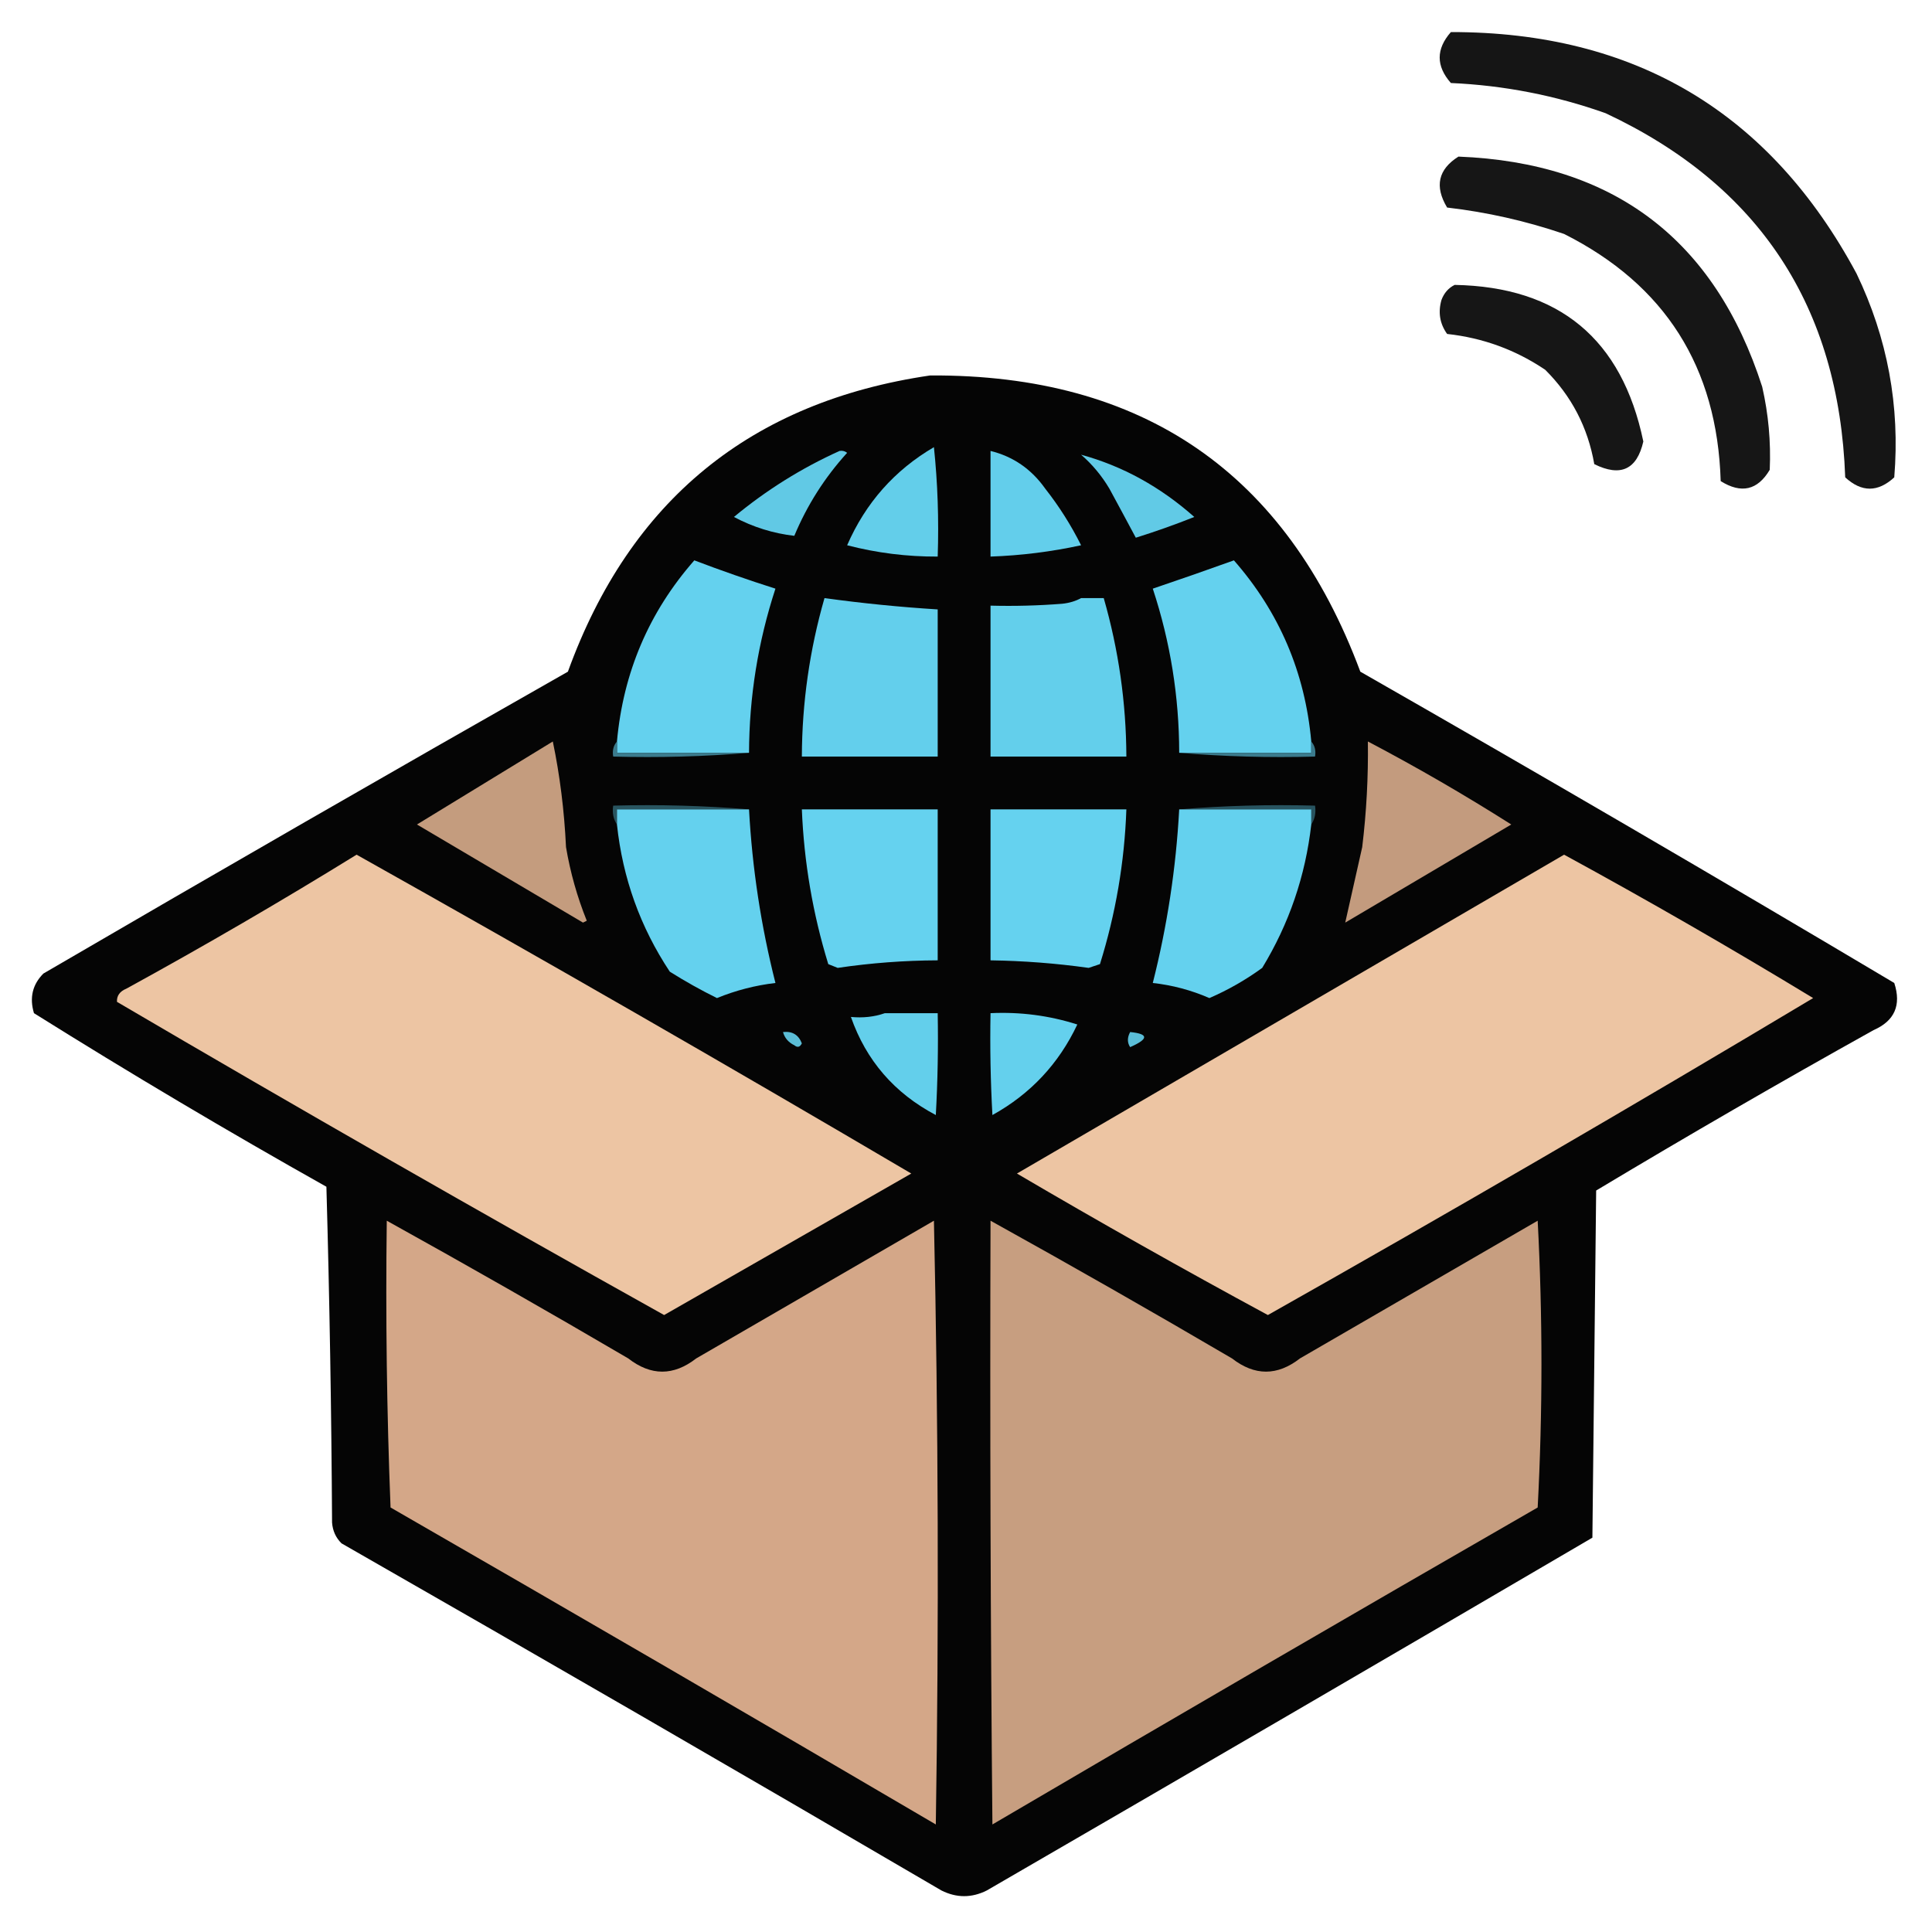 <?xml version="1.0" encoding="UTF-8"?>
<!DOCTYPE svg PUBLIC "-//W3C//DTD SVG 1.1//EN" "http://www.w3.org/Graphics/SVG/1.1/DTD/svg11.dtd">
<svg xmlns="http://www.w3.org/2000/svg" version="1.1" width="512px" height="512px" style="shape-rendering:geometricPrecision; text-rendering:geometricPrecision; image-rendering:optimizeQuality; fill-rule:evenodd; clip-rule:evenodd" xmlns:xlink="http://www.w3.org/1999/xlink">
<g><path style="opacity:0.917" fill="#000000" d="M 384.5,8.5 C 433.233,8.441 469.066,29.774 492,72.5C 500.22,89.6 503.553,107.6 502,126.5C 497.667,130.5 493.333,130.5 489,126.5C 487.379,81.256 466.213,49.089 425.5,30C 412.233,25.289 398.567,22.622 384.5,22C 380.541,17.502 380.541,13.002 384.5,8.5 Z"/></g>
<g><path style="opacity:0.913" fill="#000000" d="M 386.5,41.5 C 427.604,43.115 454.437,63.448 467,102.5C 468.659,109.764 469.325,117.097 469,124.5C 465.797,129.916 461.464,130.916 456,127.5C 455.091,97.298 441.258,75.465 414.5,62C 404.39,58.558 394.056,56.224 383.5,55C 380.127,49.391 381.127,44.891 386.5,41.5 Z"/></g>
<g><path style="opacity:0.913" fill="#000000" d="M 385.5,75.5 C 413.183,76.013 429.85,89.847 435.5,117C 433.797,124.451 429.464,126.451 422.5,123C 420.803,113.271 416.469,104.938 409.5,98C 401.64,92.699 392.973,89.532 383.5,88.5C 381.564,85.792 381.064,82.792 382,79.5C 382.69,77.65 383.856,76.316 385.5,75.5 Z"/></g>
<g><path style="opacity:0.981" fill="#020202" d="M 246.5,99.5 C 302.882,99.177 340.882,125.343 360.5,178C 407.926,205.101 455.093,232.601 502,260.5C 503.922,266.383 502.089,270.549 496.5,273C 471.755,286.788 447.255,300.954 423,315.5C 422.667,346.167 422.333,376.833 422,407.5C 368.582,438.793 315.082,469.96 261.5,501C 257.5,503 253.5,503 249.5,501C 196.664,470.081 143.664,439.414 90.5,409C 88.996,407.509 88.163,405.676 88,403.5C 87.833,373.828 87.333,344.161 86.5,314.5C 60.275,299.764 34.442,284.431 9,268.5C 7.773,264.409 8.606,260.909 11.5,258C 57.67,231.081 104.003,204.414 150.5,178C 166.94,132.636 198.94,106.469 246.5,99.5 Z"/></g>
<g><path style="opacity:1" fill="#63ceea" d="M 247.5,118.5 C 248.494,127.986 248.827,137.652 248.5,147.5C 240.373,147.541 232.373,146.541 224.5,144.5C 229.39,133.283 237.056,124.616 247.5,118.5 Z"/></g>
<g><path style="opacity:1" fill="#63ceeb" d="M 262.5,119.5 C 268.505,120.984 273.338,124.318 277,129.5C 280.666,134.162 283.833,139.162 286.5,144.5C 278.602,146.218 270.602,147.218 262.5,147.5C 262.5,138.167 262.5,128.833 262.5,119.5 Z"/></g>
<g><path style="opacity:1" fill="#61c9e5" d="M 222.5,119.5 C 223.239,119.369 223.906,119.536 224.5,120C 218.572,126.52 213.906,133.853 210.5,142C 204.907,141.359 199.573,139.692 194.5,137C 203.09,129.877 212.423,124.044 222.5,119.5 Z"/></g>
<g><path style="opacity:1" fill="#61cae6" d="M 286.5,120.5 C 297.487,123.507 307.487,129.007 316.5,137C 311.366,139.044 306.199,140.877 301,142.5C 298.7,138.187 296.367,133.853 294,129.5C 291.958,126.06 289.458,123.06 286.5,120.5 Z"/></g>
<g><path style="opacity:1" fill="#64d1ee" d="M 198.5,199.5 C 186.833,199.5 175.167,199.5 163.5,199.5C 163.5,198.5 163.5,197.5 163.5,196.5C 165.163,178.186 171.996,162.186 184,148.5C 191.151,151.216 198.318,153.716 205.5,156C 200.89,170.098 198.557,184.598 198.5,199.5 Z"/></g>
<g><path style="opacity:1" fill="#64d1ee" d="M 347.5,196.5 C 347.5,197.5 347.5,198.5 347.5,199.5C 335.833,199.5 324.167,199.5 312.5,199.5C 312.483,184.606 310.15,170.106 305.5,156C 312.645,153.584 319.812,151.084 327,148.5C 339.021,162.217 345.855,178.217 347.5,196.5 Z"/></g>
<g><path style="opacity:1" fill="#63cfec" d="M 218.5,158.5 C 228.462,159.876 238.462,160.876 248.5,161.5C 248.5,174.5 248.5,187.5 248.5,200.5C 236.5,200.5 224.5,200.5 212.5,200.5C 212.558,186.212 214.558,172.212 218.5,158.5 Z"/></g>
<g><path style="opacity:1" fill="#63cfeb" d="M 286.5,158.5 C 288.5,158.5 290.5,158.5 292.5,158.5C 296.442,172.212 298.442,186.212 298.5,200.5C 286.5,200.5 274.5,200.5 262.5,200.5C 262.5,187.167 262.5,173.833 262.5,160.5C 268.842,160.666 275.175,160.5 281.5,160C 283.382,159.802 285.048,159.302 286.5,158.5 Z"/></g>
<g><path style="opacity:1" fill="#c49c7e" d="M 146.5,196.5 C 148.369,205.452 149.536,214.785 150,224.5C 151.137,231.217 152.97,237.717 155.5,244C 155.167,244.167 154.833,244.333 154.5,244.5C 139.833,235.833 125.167,227.167 110.5,218.5C 122.528,211.156 134.528,203.822 146.5,196.5 Z"/></g>
<g><path style="opacity:1" fill="#c39b7e" d="M 362.5,196.5 C 375.474,203.32 388.141,210.653 400.5,218.5C 385.833,227.167 371.167,235.833 356.5,244.5C 357.912,238.151 359.412,231.485 361,224.5C 362.128,215.2 362.628,205.866 362.5,196.5 Z"/></g>
<g><path style="opacity:1" fill="#3b7b8d" d="M 163.5,196.5 C 163.5,197.5 163.5,198.5 163.5,199.5C 175.167,199.5 186.833,199.5 198.5,199.5C 186.678,200.495 174.678,200.828 162.5,200.5C 162.232,198.901 162.566,197.568 163.5,196.5 Z"/></g>
<g><path style="opacity:1" fill="#3b7b8d" d="M 347.5,196.5 C 348.434,197.568 348.768,198.901 348.5,200.5C 336.322,200.828 324.322,200.495 312.5,199.5C 324.167,199.5 335.833,199.5 347.5,199.5C 347.5,198.5 347.5,197.5 347.5,196.5 Z"/></g>
<g><path style="opacity:1" fill="#295560" d="M 198.5,214.5 C 186.833,214.5 175.167,214.5 163.5,214.5C 163.5,215.833 163.5,217.167 163.5,218.5C 162.549,217.081 162.216,215.415 162.5,213.5C 174.678,213.172 186.678,213.505 198.5,214.5 Z"/></g>
<g><path style="opacity:1" fill="#285460" d="M 312.5,214.5 C 324.322,213.505 336.322,213.172 348.5,213.5C 348.784,215.415 348.451,217.081 347.5,218.5C 347.5,217.167 347.5,215.833 347.5,214.5C 335.833,214.5 324.167,214.5 312.5,214.5 Z"/></g>
<g><path style="opacity:1" fill="#64d1ee" d="M 198.5,214.5 C 199.344,230.074 201.677,245.407 205.5,260.5C 200.166,261.125 194.999,262.459 190,264.5C 185.716,262.383 181.549,260.05 177.5,257.5C 169.67,245.679 165.003,232.679 163.5,218.5C 163.5,217.167 163.5,215.833 163.5,214.5C 175.167,214.5 186.833,214.5 198.5,214.5 Z"/></g>
<g><path style="opacity:1" fill="#65d2ef" d="M 212.5,214.5 C 224.5,214.5 236.5,214.5 248.5,214.5C 248.5,227.833 248.5,241.167 248.5,254.5C 239.618,254.535 230.785,255.201 222,256.5C 221.167,256.167 220.333,255.833 219.5,255.5C 215.402,242.148 213.068,228.481 212.5,214.5 Z"/></g>
<g><path style="opacity:1" fill="#65d2ef" d="M 262.5,214.5 C 274.5,214.5 286.5,214.5 298.5,214.5C 298.001,228.496 295.667,242.163 291.5,255.5C 290.5,255.833 289.5,256.167 288.5,256.5C 279.873,255.291 271.207,254.625 262.5,254.5C 262.5,241.167 262.5,227.833 262.5,214.5 Z"/></g>
<g><path style="opacity:1" fill="#64d1ee" d="M 312.5,214.5 C 324.167,214.5 335.833,214.5 347.5,214.5C 347.5,215.833 347.5,217.167 347.5,218.5C 345.954,232.139 341.62,244.806 334.5,256.5C 330.122,259.689 325.455,262.355 320.5,264.5C 315.699,262.407 310.699,261.073 305.5,260.5C 309.322,245.413 311.655,230.08 312.5,214.5 Z"/></g>
<g><path style="opacity:1" fill="#edc5a3" d="M 94.5,226.5 C 143.772,254.138 192.772,282.304 241.5,311C 219.657,323.516 197.823,336.016 176,348.5C 127.357,321.346 79.023,293.679 31,265.5C 30.912,263.887 31.745,262.72 33.5,262C 54.224,250.645 74.557,238.812 94.5,226.5 Z"/></g>
<g><path style="opacity:1" fill="#edc5a3" d="M 414.5,226.5 C 436.772,238.638 458.772,251.304 480.5,264.5C 432.734,293.079 384.567,321.079 336,348.5C 313.606,336.387 291.44,323.887 269.5,311C 317.896,282.807 366.23,254.64 414.5,226.5 Z"/></g>
<g><path style="opacity:1" fill="#63cfeb" d="M 234.5,268.5 C 239.167,268.5 243.833,268.5 248.5,268.5C 248.666,277.506 248.5,286.506 248,295.5C 237.043,289.717 229.543,281.051 225.5,269.5C 228.713,269.81 231.713,269.477 234.5,268.5 Z"/></g>
<g><path style="opacity:1" fill="#64d0ed" d="M 262.5,268.5 C 270.399,268.128 278.066,269.128 285.5,271.5C 280.581,281.919 273.081,289.919 263,295.5C 262.5,286.506 262.334,277.506 262.5,268.5 Z"/></g>
<g><path style="opacity:1" fill="#5bbdd6" d="M 207.5,273.5 C 209.958,273.227 211.625,274.227 212.5,276.5C 211.998,277.521 211.332,277.688 210.5,277C 208.937,276.241 207.937,275.074 207.5,273.5 Z"/></g>
<g><path style="opacity:1" fill="#5bbed8" d="M 299.5,273.5 C 304.45,273.993 304.45,275.327 299.5,277.5C 298.708,276.3 298.708,274.967 299.5,273.5 Z"/></g>
<g><path style="opacity:1" fill="#d4a788" d="M 102.5,323.5 C 123.941,335.39 145.275,347.557 166.5,360C 172.5,364.667 178.5,364.667 184.5,360C 205.5,347.833 226.5,335.667 247.5,323.5C 248.667,376.83 248.833,430.164 248,483.5C 199.963,455.3 151.796,427.3 103.5,399.5C 102.5,374.175 102.167,348.842 102.5,323.5 Z"/></g>
<g><path style="opacity:1" fill="#c79e80" d="M 262.5,323.5 C 283.941,335.39 305.275,347.557 326.5,360C 332.5,364.667 338.5,364.667 344.5,360C 365.5,347.833 386.5,335.667 407.5,323.5C 408.833,348.833 408.833,374.167 407.5,399.5C 359.204,427.3 311.037,455.3 263,483.5C 262.5,430.168 262.333,376.834 262.5,323.5 Z"/></g>
</svg>

